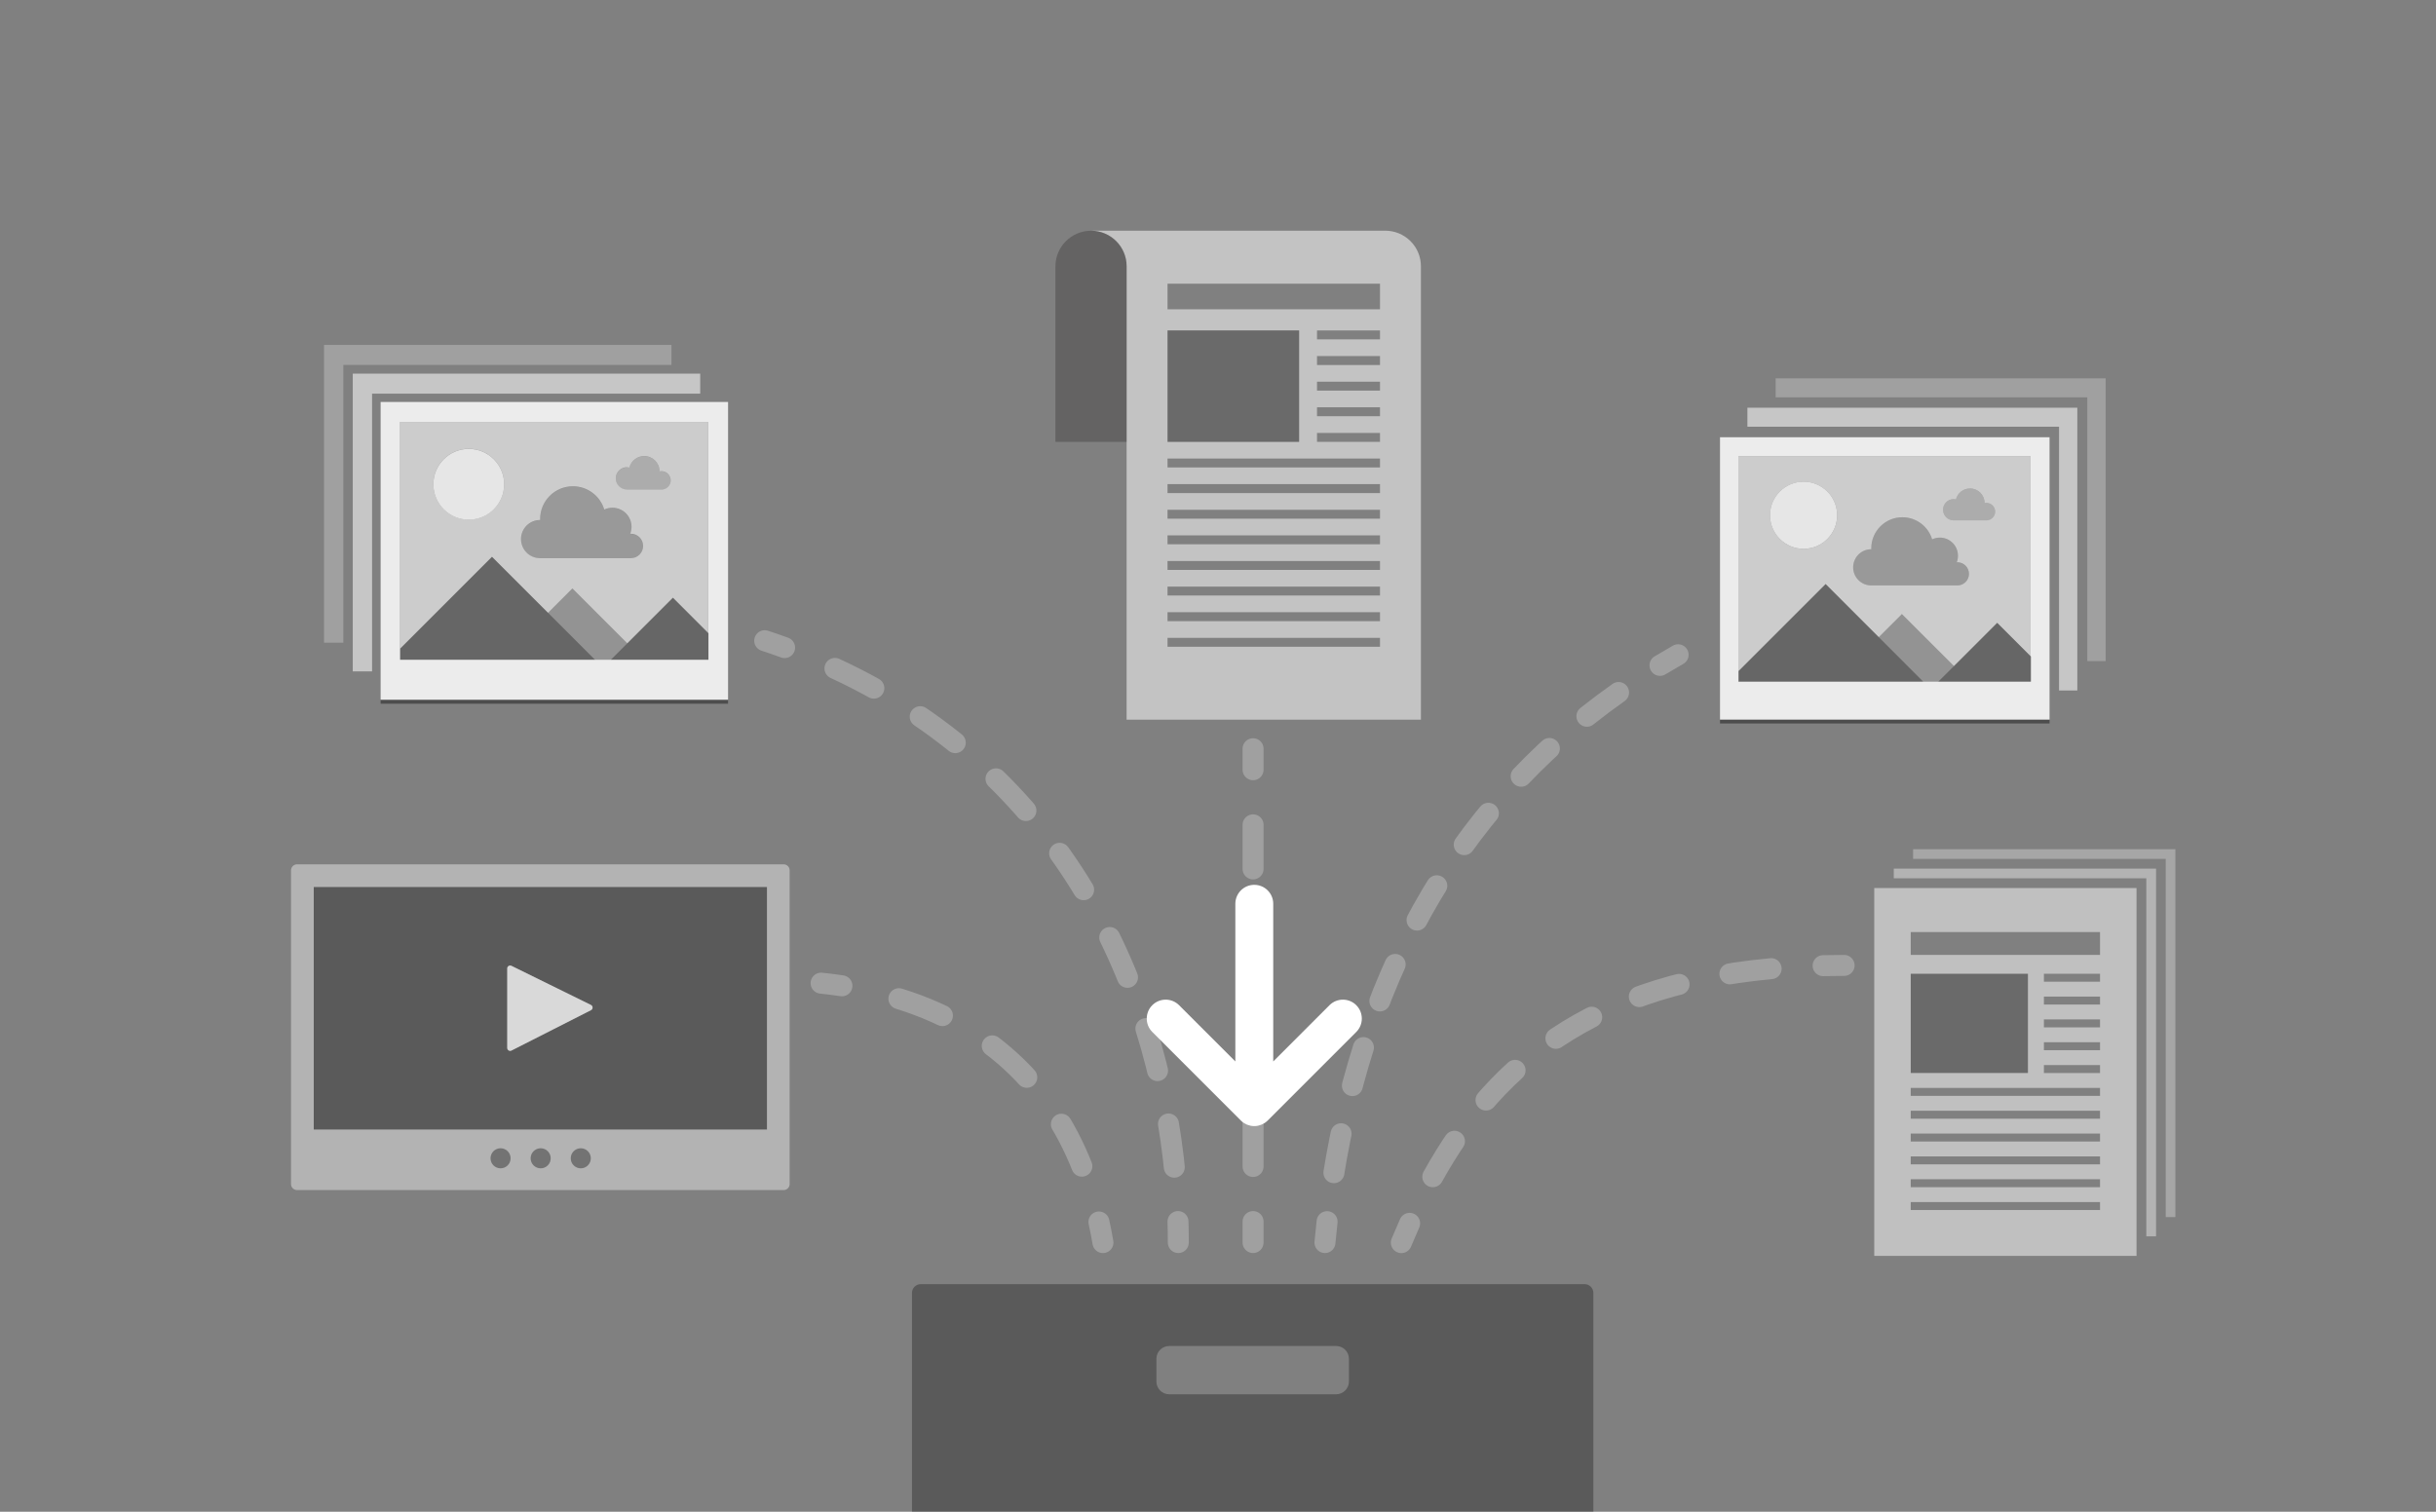 <svg xmlns="http://www.w3.org/2000/svg" xmlns:xlink="http://www.w3.org/1999/xlink" viewBox="0 0 232 144" enable-background="new 0 0 232 144"><rect x="0" y="0" width="232" height="144" fill="#808080" stroke="none"/><defs><path id="0" opacity=".9" d="m5.937 8.442v124.03h220.61v-124.03h-220.61m63.19 103.7c-19.267 0-34.943-15.677-34.943-34.947s15.675-34.947 34.943-34.947c19.27 0 34.947 15.677 34.947 34.947s-15.677 34.947-34.947 34.947m90.47 0c-19.267 0-34.943-15.677-34.943-34.947s15.675-34.947 34.943-34.947c19.27 0 34.947 15.677 34.947 34.947s-15.677 34.947-34.947 34.947"/><path id="1" opacity=".75" d="m116.37 66.44c2.77-16.191 14.226-29.409 29.399-34.705v-14h-117.61v115.26h117.61v-31.848c-15.173-5.296-26.629-18.514-29.398-34.708"/><path id="2" opacity=".5" d="m196.95 61.59v32.14h-49.91v18.46h58.26v-50.6z"/><path id="3" opacity=".4" d="m99.97 109.08c-.866 0-1.568-.702-1.568-1.568v-14.05c0-.866.702-1.568 1.568-1.568h69.28v-7.89h-69.28c-.866 0-1.568-.702-1.568-1.568v-14.05c0-.866.702-1.568 1.568-1.568h69.28v-36.496h-110.89c4.142 0 8.425 0 14.66 3.459 7.438 4.126 10.263 12.2 10.423 17.862.127 4.549-.448 8.302-.722 9.802 1.415.861 2.83 2.644 2.83 6.334 0 4.601-2.3 11.01-6.05 11.06-2.295 6.556-5.983 12.326-10.219 15.987v7.201l1.22 2.945c6.291 1.493 20.239 5.328 24.753 10.855 2.641 3.241 5.148 25.792 5.426 28.353l.011.1h68.55v-35.2h-69.28z"/><clipPath><use xlink:href="#3"/></clipPath><clipPath><use xlink:href="#2"/></clipPath><clipPath><use xlink:href="#0"/></clipPath><clipPath><use xlink:href="#1"/></clipPath></defs><g opacity=".75"><path fill="#fff" d="m134.33 22.968c-.661-.662-1.529-.993-2.397-.993l-27.993.002c1.857.018 3.356 1.526 3.356 3.388v43.19h28.03v-43.19c0-.867-.33-1.734-.992-2.396m-23.14 8.508h12.527v10.61h-12.527v-10.61m20.234 30.13h-20.234v-.849h20.234v.849m0-2.44h-20.234v-.849h20.234v.849m0-2.44h-20.234v-.849h20.234v.849m0-2.44h-20.234v-.849h20.234v.849m0-2.44h-20.234v-.849h20.234v.849m0-2.44h-20.234v-.849h20.234v.849m0-2.44h-20.234v-.849h20.234v.849m0-2.44h-20.234v-.849h20.234v.849m0-2.44h-5.998v-.849h5.998v.849m0-2.44h-5.998v-.849h5.998v.849m0-2.44h-5.998v-.849h5.998v.849m0-2.44h-5.998v-.849h5.998v.849m0-2.441h-5.998v-.849h5.998v.849m0-2.864h-20.234v-2.44h20.234v2.44" opacity=".7"/><path opacity=".3" fill="#231f20" d="m111.2 31.476h12.527v10.61h-12.527z"/></g><path opacity=".3" fill="#231f20" d="m107.3 42.09v-16.72c0-1.862-1.499-3.37-3.356-3.388h-.035c-1.87 0-3.39 1.52-3.39 3.389v16.72h6.781z"/><path opacity=".4" d="m36.25 66.65h33.09v.382h-33.09z"/><g fill="#fff"><path opacity=".85" d="m36.25 38.29v28.363h33.09v-28.363h-33.09m31.22 24.552h-.031-6.13-3.129-1.517-8.939-9.604-.031v-22.645h29.352v20.09l.031.031v2.526z"/><path opacity=".6" d="m46.857 53.04l5.335 5.335 2.323-2.323 5.228 5.228 4.343-4.343 3.351 3.351v-20.09h-29.35v22.645h.031v-1.065l8.739-8.74m12.854-8.525c.079 0 .156.008.231.025.161-.631.734-1.098 1.416-1.098.806 0 1.46.654 1.46 1.461 0 .004 0 .007 0 .001.059-.013.12-.018.182-.018.484 0 .877.393.877.877 0 .485-.393.877-.877.877h-3.289c-.589 0-1.067-.477-1.067-1.067 0-.589.479-1.067 1.067-1.067m-8.271 5.03c.002 0 .002 0 .002 0 0-.029-.002-.06-.002-.089 0-1.726 1.398-3.123 3.123-3.123 1.409 0 2.601.935 2.989 2.218.236-.111.498-.173.775-.173 1.01 0 1.819.815 1.819 1.82 0 .232-.043.453-.122.657.02 0 .04-.004.06-.004.644 0 1.167.523 1.167 1.168 0 .644-.523 1.166-1.167 1.166h-8.644c-1.01 0-1.82-.815-1.82-1.821-0-1.01.814-1.819 1.82-1.819m-6.795-6.786c1.863 0 3.373 1.51 3.373 3.373 0 1.863-1.51 3.373-3.373 3.373-1.862 0-3.372-1.51-3.372-3.373 0-1.863 1.509-3.373 3.372-3.373"/><path opacity=".15" d="m54.52 56.05l-2.33 2.32 4.472 4.473h1.518l1.564-1.563z"/><circle opacity=".8" cx="44.645" cy="46.13" r="3.373"/><path opacity=".35" d="m59.711 46.647h3.289c.484 0 .877-.392.877-.877 0-.484-.393-.877-.877-.877-.062 0-.123.006-.182.018 0-.003 0-.006 0-.001 0-.806-.654-1.461-1.46-1.461-.682 0-1.255.467-1.416 1.098-.075-.017-.152-.025-.231-.025-.589 0-1.067.477-1.067 1.067 0.0.59.479 1.067 1.067 1.067"/><path opacity=".2" d="m51.44 53.19h8.645c.644 0 1.167-.522 1.167-1.166 0-.645-.523-1.168-1.167-1.168-.021 0-.04.004-.06.004.079-.204.122-.425.122-.657 0-1-.814-1.82-1.819-1.82-.278 0-.539.062-.775.173-.388-1.283-1.58-2.218-2.989-2.218-1.725 0-3.123 1.397-3.123 3.123 0 .029.002.06.003.089 0 0-0 0-.003 0-1.01 0-1.82.814-1.82 1.82-.002 1 .813 1.82 1.819 1.82"/></g><path opacity=".2" d="m64.09 56.935l-4.346 4.345-1.564 1.563h3.13 6.13.03v-2.523l-.03-.03z"/><path opacity=".2" d="m46.857 53.04l-8.737 8.738v1.065h9.602 8.94l-4.472-4.473z"/><g fill="#fff"><path opacity=".55" d="m35.436 37.498h31.25v-1.907h-33.09v28.363h1.84z"/><path opacity=".25" d="m32.699 34.761h31.25v-1.907h-33.09v28.366h1.84z"/></g><path opacity=".4" d="m163.81 68.55h31.385v.363h-31.385z"/><g fill="#fff"><path opacity=".85" d="m163.81 41.646v26.899h31.385v-26.899h-31.385m29.61 23.284h-.029-5.814-2.968-1.439-8.478-9.109-.029v-21.476h27.837v19.05l.029.029v2.396"/><path opacity=".6" d="m173.87 55.632l5.06 5.06 2.203-2.203 4.959 4.958 4.119-4.119 3.178 3.178v-19.05h-27.837v21.476h.029v-1.01l8.289-8.288m12.191-8.09c.075 0 .148.007.219.024.152-.599.696-1.041 1.343-1.041.764 0 1.385.621 1.385 1.385 0 .004 0 .006 0 .009.056-.012.114-.017.173-.017.459 0 .832.373.832.832 0 .46-.373.832-.832.832h-3.119c-.558 0-1.012-.453-1.012-1.012-0-.559.453-1.012 1.01-1.012m-7.845 4.773c.002 0 .002 0 .002 0 0-.028-.002-.057-.002-.084 0-1.637 1.326-2.962 2.962-2.962 1.337 0 2.467.886 2.835 2.103.224-.105.472-.164.735-.164.953 0 1.725.773 1.725 1.726 0 .22-.04.429-.115.623.019 0 .037-.004.057-.004.611 0 1.107.496 1.107 1.108 0 .611-.496 1.106-1.107 1.106h-8.199c-.953 0-1.726-.773-1.726-1.727 0-.952.772-1.725 1.726-1.725m-6.444-6.434c1.767 0 3.199 1.432 3.199 3.199 0 1.767-1.432 3.199-3.199 3.199-1.766 0-3.198-1.432-3.198-3.199 0-1.768 1.431-3.199 3.198-3.199"/><path opacity=".15" d="m181.13 58.49l-2.2 2.202 4.23 4.238h1.44l1.49-1.48z"/><circle opacity=".8" cx="171.77" cy="49.08" r="3.199"/><path opacity=".35" d="m186.06 49.571h3.119c.459 0 .832-.372.832-.832 0-.459-.373-.832-.832-.832-.059 0-.117.006-.173.017 0-.003 0-.006 0-.009 0-.765-.621-1.385-1.385-1.385-.646 0-1.19.443-1.343 1.041-.071-.017-.144-.024-.219-.024-.558 0-1.012.453-1.012 1.012 0.0.559.455 1.012 1.013 1.012"/><path opacity=".2" d="m178.21 55.773h8.199c.611 0 1.107-.495 1.107-1.106 0-.612-.496-1.108-1.107-1.108-.02 0-.038.004-.057.004.075-.194.115-.403.115-.623 0-.952-.772-1.726-1.725-1.726-.263 0-.511.059-.735.164-.368-1.217-1.498-2.103-2.835-2.103-1.636 0-2.962 1.325-2.962 2.962 0 .028.002.057.003.084 0 0-0 0-.003 0-.953 0-1.726.772-1.726 1.726 0 .952.772 1.726 1.726 1.726"/></g><path opacity=".2" d="m190.21 59.33l-4.12 4.12-1.49 1.48h2.97 5.82.02v-2.4l-.02-.02z"/><path opacity=".2" d="m173.87 55.632l-8.29 8.288v1.01h9.11 8.47l-4.23-4.238z"/><g fill="#fff"><path opacity=".55" d="m196.1 40.646h-29.68v-1.811h31.42v26.936h-1.74z"/><path opacity=".25" d="m198.79 37.851h-29.68v-1.811h31.43v26.936h-1.75z"/></g><g opacity=".75"><path opacity=".3" fill="#231f20" d="m181.98 92.75h11.165v9.456h-11.165z"/></g><g fill="#fff"><path opacity=".5" d="m178.5 84.59v35.04h24.979v-35.04h-24.979m3.473 8.165h11.165v9.456h-11.165v-9.456m18.03 22.505h-18.03v-.757h18.03v.757m0-2.175h-18.03v-.757h18.03v.757m0-2.175h-18.03v-.757h18.03v.757m0-2.175h-18.03v-.757h18.03v.757m0-2.174h-18.03v-.757h18.03v.757m0-2.175h-18.03v-.757h18.03v.757m0-2.175h-5.345v-.757h5.345v.757m0-2.175h-5.345v-.757h5.345v.757m0-2.175h-5.345v-.757h5.345v.757m0-2.174h-5.345v-.757h5.345v.757m0-2.175h-5.345v-.757h5.345v.757m0-2.554h-18.03v-2.175h18.03v2.175"/><path opacity=".4" d="m180.36 82.74v.92h24.05v34.11h.93v-35.03z"/><path opacity=".3" d="m182.2 80.892v.918h24.06v34.12h.92v-35.04z"/></g><path opacity=".3" d="m151.75 144v-20.839c0-.463-.375-.838-.838-.838h-63.22c-.463 0-.838.375-.838.838v20.839h64.894m-41.614-14.569c0-.672.545-1.218 1.218-1.218h15.899c.672 0 1.218.545 1.218 1.218v2.164c0 .672-.545 1.218-1.218 1.218h-15.9c-.672 0-1.218-.545-1.218-1.218v-2.164z"/><path opacity=".4" fill="#fff" d="m74.63 82.33h-46.34c-.318 0-.575.258-.575.575v29.881c0 .318.258.575.575.575h46.34c.318 0 .575-.258.575-.575v-29.881c0-.318-.257-.575-.575-.575m-26.957 28.959c-.527 0-.955-.428-.955-.955 0-.527.428-.955.955-.955.527 0 .955.428.955.955 0 .528-.427.955-.955.955m3.82 0c-.527 0-.955-.428-.955-.955 0-.527.428-.955.955-.955.527 0 .955.428.955.955 0 .528-.427.955-.955.955m3.82 0c-.527 0-.955-.428-.955-.955 0-.527.428-.955.955-.955.527 0 .955.428.955.955 0 .528-.427.955-.955.955m17.728-3.701h-43.16v-23.09h43.16v23.09"/><path opacity=".3" d="m29.883 107.59h43.16v-23.09h-43.16v23.09m18.423-15.335c0-.207.218-.343.404-.251l7.571 3.726c.207.102.209.396.003.501l-7.571 3.845c-.186.095-.407-.041-.407-.25v-7.571"/><path opacity=".7" fill="#fff" d="m48.713 100.07l7.571-3.845c.206-.104.204-.399-.003-.501l-7.571-3.726c-.186-.092-.404.044-.404.251v7.571c0 .21.221.345.407.25"/><circle opacity=".1" cx="47.674" cy="110.33" r=".955"/><circle opacity=".1" cx="51.49" cy="110.33" r=".955"/><circle opacity=".1" cx="55.31" cy="110.33" r=".955"/><path fill="#fff" d="m129.17 95.75c-.704-.704-1.846-.704-2.551 0l-5.359 5.359v-15.02c0-.996-.807-1.804-1.804-1.804-.996 0-1.804.807-1.804 1.804v15.02l-5.359-5.359c-.704-.704-1.846-.704-2.551 0-.704.704-.704 1.846 0 2.551l8.438 8.438c.084.084.176.159.275.225.045.03.093.05.14.076.056.031.111.065.171.09.059.024.12.038.181.056.052.015.102.035.156.046.116.023.234.035.352.035 0 0 0 0 0 0 .118 0 .237-.012.353-.036.053-.011.103-.031.154-.046.061-.018.123-.032.182-.057.059-.025.113-.058.169-.089.047-.026.097-.047.142-.077.099-.066.191-.141.275-.224l8.438-8.438c.705-.704.705-1.846 0-2.55"/><g opacity=".25" fill="none" stroke="#fff" stroke-linecap="round" stroke-width="2" stroke-miterlimit="10"><path d="m72.83 61.03c.641.211 1.272.43 1.894.657"/><path stroke-dasharray="4.153 5.191" d="m79.52 63.67c22.608 10.465 31.32 31.768 32.545 50.12"/><path d="m112.19 116.36c.02.671.029 1.338.029 1.999"/></g><g fill="none" stroke="#fff" stroke-linecap="round" stroke-width="2" stroke-miterlimit="10"><g opacity=".25"><path d="m78.2 93.65c.675.07 1.336.154 1.984.252"/><path stroke-dasharray="4.451 5.564" d="m85.61 95.13c9.797 3.03 15.679 9.797 18.347 18.583"/><path d="m104.66 116.4c.143.645.271 1.3.383 1.963"/></g><g opacity=".25"><path d="m175.63 91.96c-.677 0-1.344.008-2 .024"/><path stroke-dasharray="3.959 4.948" d="m168.68 92.27c-18.426 1.707-27.61 10.383-33.376 22.02"/><path d="m134.25 116.53c-.27.605-.533 1.218-.789 1.836"/></g><g opacity=".25"><path d="m159.82 62.37c-.583.331-1.159.668-1.726 1.01"/><path stroke-dasharray="3.77 4.713" d="m154.15 65.965c-15.964 11.257-24.716 28.04-27.463 48.07"/><path d="m126.39 116.37c-.074.66-.142 1.323-.204 1.99"/></g><g opacity=".25"><path d="m119.34 71.32v2"/><path stroke-dasharray="4.199 5.249" d="m119.34 78.57v35.17"/><path d="m119.34 116.36v2"/></g></g></svg>